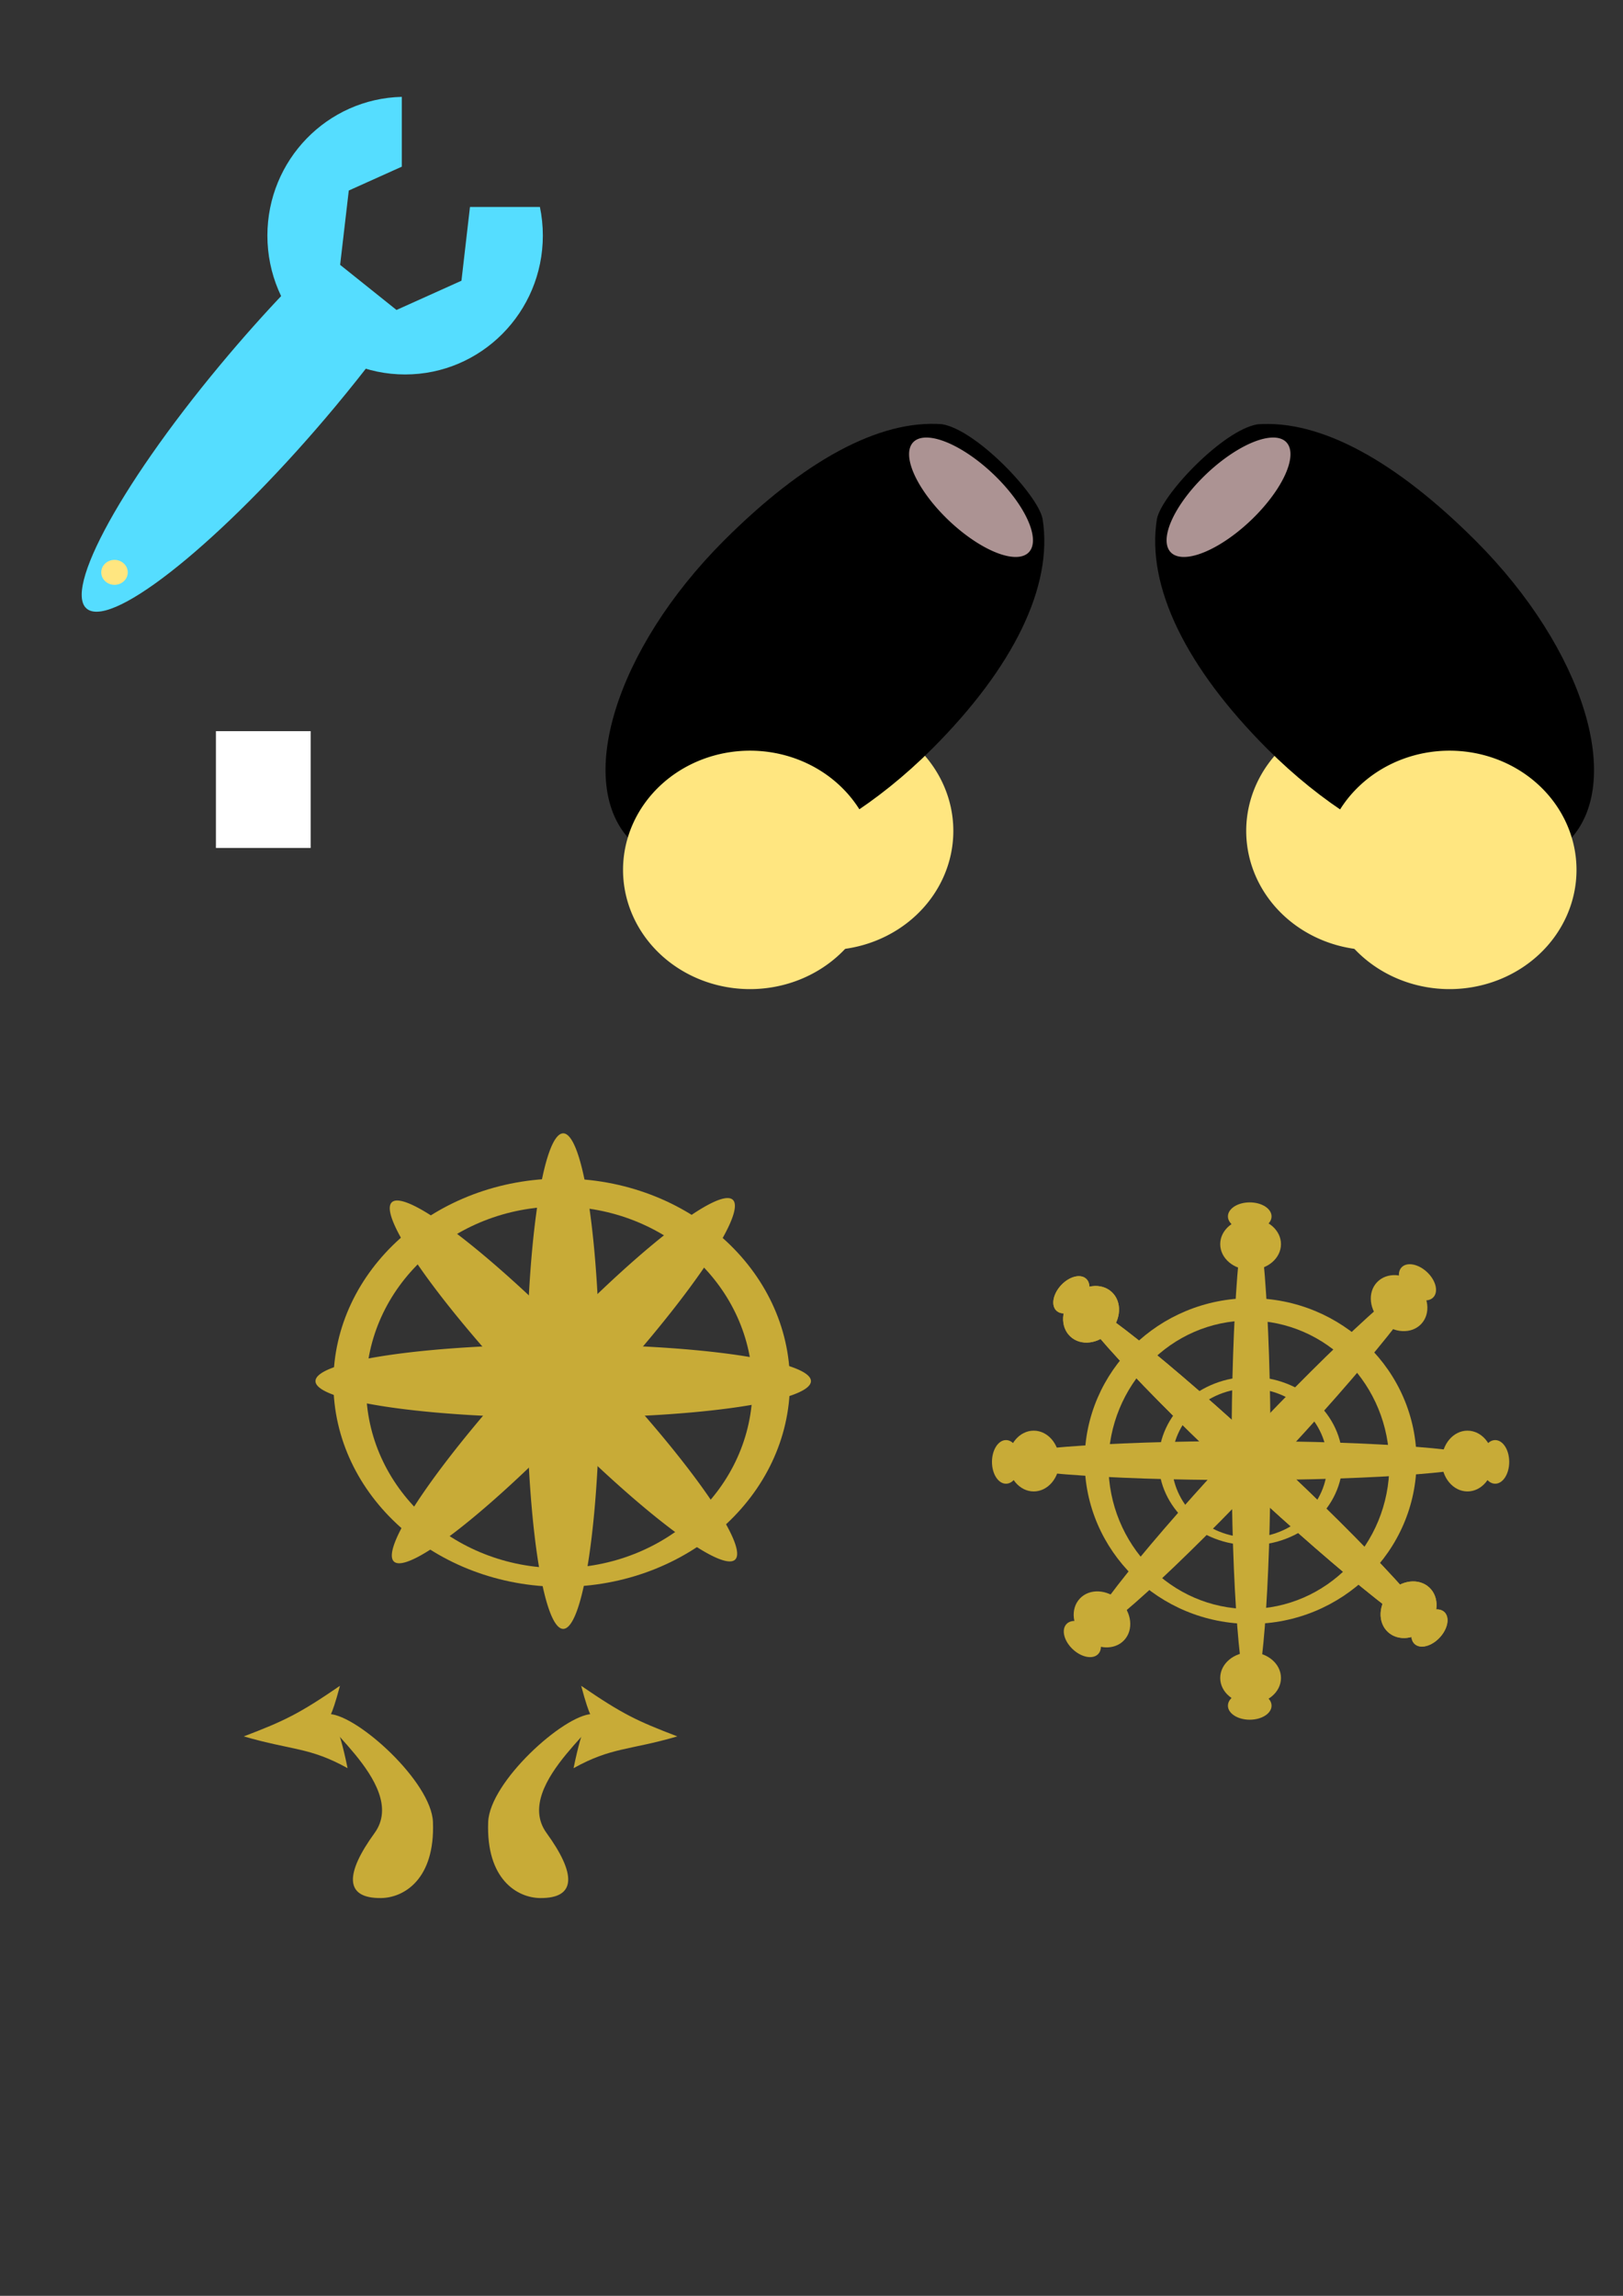 <?xml version="1.0" encoding="UTF-8" standalone="no"?>
<!-- Created with Inkscape (http://www.inkscape.org/) -->

<svg
   xmlns:dc="http://purl.org/dc/elements/1.1/"
   xmlns:cc="http://creativecommons.org/ns#"
   xmlns:rdf="http://www.w3.org/1999/02/22-rdf-syntax-ns#"
   xmlns:svg="http://www.w3.org/2000/svg"
   xmlns="http://www.w3.org/2000/svg"
   xmlns:sodipodi="http://sodipodi.sourceforge.net/DTD/sodipodi-0.dtd"
   xmlns:inkscape="http://www.inkscape.org/namespaces/inkscape"
   width="744.094"
   height="1052.362"
   id="svg2"
   version="1.1"
   inkscape:version="0.48.1 "
   sodipodi:docname="wrench.svg">
  <rect width="100%" height="100%" fill="#333333" stroke="none"/>
  <defs
     id="defs4" />
  <sodipodi:namedview
     id="base"
     pagecolor="#ffffff"
     bordercolor="#666666"
     borderopacity="1.0"
     inkscape:pageopacity="0.0"
     inkscape:pageshadow="2"
     inkscape:zoom="0.9899495"
     inkscape:cx="599.98243"
     inkscape:cy="627.9077"
     inkscape:document-units="px"
     inkscape:current-layer="layer1"
     showgrid="false"
     inkscape:window-width="1640"
     inkscape:window-height="1138"
     inkscape:window-x="272"
     inkscape:window-y="-8"
     inkscape:window-maximized="1" />
  <g
     inkscape:label="Layer 1"
     inkscape:groupmode="layer"
     id="layer1">
    <path
       sodipodi:type="arc"
       style="fill:#55ddff;fill-opacity:1;fill-rule:nonzero;stroke:#00001e;stroke-width:2.1;stroke-linecap:round;stroke-linejoin:round;stroke-miterlimit:4;stroke-opacity:1;stroke-dasharray:none"
       id="path2987"
       sodipodi:cx="976.8175"
       sodipodi:cy="716.48645"
       sodipodi:rx="2.0203052"
       sodipodi:ry="0.50507629"
       d="m 978.838,716.486 a 2.02,0.505 0 1 1 -4.041,0 2.02,0.505 0 1 1 4.041,0 z" />
    <path
       style="fill:#55ddff;fill-opacity:1;fill-rule:nonzero;stroke:none"
       d="m 131.265,133.21 c -9.974,10.45 -20.174,21.881 -30.26,33.995 -47.506,57.057 -74.156,107.548 -59.54,112.762 14.617,5.214 64.974,-36.83 112.48,-93.887 6.777,-8.14 13.122,-16.114 18.992,-23.874 -18.78,-3.294 -34.245,-14.328 -41.672,-28.995 z"
       id="path3757"
       inkscape:connector-curvature="0"
       inkscape:export-filename="C:\Users\snutecht\Desktop\combat_sim\path3851.png"
       inkscape:export-xdpi="43.421993"
       inkscape:export-ydpi="43.421993" />
    <path
       style="fill:#55ddff;fill-opacity:1;fill-rule:nonzero;stroke:none"
       clip-path="none"
       d="m 184.219,44.397 c -34.173,0.805 -61.625,28.953 -61.625,63.594 0,35.147 28.257,63.656 63.125,63.656 34.868,0 63.156,-28.509 63.156,-63.656 0,-4.504 -0.461,-8.886 -1.344,-13.125 l -32.062,0 -3.906,33.813 -29.781,13.406 -25.844,-20.688 3.969,-34.063 24.312,-10.938 0,-32 z"
       id="path2985"
       inkscape:connector-curvature="0"
       inkscape:export-filename="C:\Users\snutecht\Desktop\combat_sim\path3851.png"
       inkscape:export-xdpi="43.421993"
       inkscape:export-ydpi="43.421993" />
    <rect
       style="fill:#ffffff;fill-opacity:1;fill-rule:nonzero;stroke:none"
       id="rect3777"
       width="43.437"
       height="53.538"
       x="98.995"
       y="335.154" />
    <path
       sodipodi:type="arc"
       style="fill:#ffe680;fill-opacity:1;fill-rule:nonzero;stroke:none"
       id="path3851"
       sodipodi:cx="293.92856"
       sodipodi:cy="628.07648"
       sodipodi:rx="6.0714288"
       sodipodi:ry="5.7142859"
       d="m 300,628.076 a 6.071,5.714 0 1 1 -12.143,0 6.071,5.714 0 1 1 12.143,0 z"
       transform="translate(-241.429,-365.714)"
       inkscape:export-xdpi="43.421993"
       inkscape:export-ydpi="43.421993" />
    <path
       sodipodi:type="arc"
       style="fill:#ffe680;fill-opacity:1;fill-rule:nonzero;stroke:none"
       id="path3875"
       sodipodi:cx="293.92856"
       sodipodi:cy="628.07648"
       sodipodi:rx="6.0714288"
       sodipodi:ry="5.7142859"
       d="m 300,628.076 a 6.071,5.714 0 1 1 -12.143,0 6.071,5.714 0 1 1 12.143,0 z"
       transform="matrix(9.588,0,0,9.563,-2439.327,-5625.405)"
       inkscape:export-filename="C:\Users\snutecht\Desktop\path3857C.png"
       inkscape:export-xdpi="69.781502"
       inkscape:export-ydpi="69.781502" />
    <path
       transform="matrix(0.707,0.707,-0.707,0.707,320.199,-181.876)"
       style="fill:#000000;fill-opacity:1;fill-rule:nonzero;stroke:none"
       d="m 447.143,295.576 c 0,70.416 -30.221,127.5 -67.5,127.5 -37.279,0 -67.5,-57.084 -67.5,-127.5 0,-51.526 10.97,-89.457 32.951,-108.403 12.977,-9.374 54.041,-8.273 63.351,-1.915 25.357,18.343 38.698,57.715 38.698,110.318 z"
       id="path3853"
       inkscape:connector-curvature="0"
       sodipodi:nodetypes="sssccs"
       inkscape:export-filename="C:\Users\snutecht\Desktop\path3857C.png"
       inkscape:export-xdpi="69.781502"
       inkscape:export-ydpi="69.781502" />
    <path
       transform="matrix(9.588,0,0,9.563,-2474.327,-5607.547)"
       d="m 300,628.076 a 6.071,5.714 0 1 1 -12.143,0 6.071,5.714 0 1 1 12.143,0 z"
       sodipodi:ry="5.7142859"
       sodipodi:rx="6.0714288"
       sodipodi:cy="628.07648"
       sodipodi:cx="293.92856"
       id="path3855"
       style="fill:#ffe680;fill-opacity:1;fill-rule:nonzero;stroke:none"
       sodipodi:type="arc"
       inkscape:export-filename="C:\Users\snutecht\Desktop\path3857C.png"
       inkscape:export-xdpi="69.781502"
       inkscape:export-ydpi="69.781502" />
    <path
       sodipodi:type="arc"
       style="fill:#ac9393;fill-opacity:1;fill-rule:nonzero;stroke:none"
       id="path3857"
       sodipodi:cx="491.78571"
       sodipodi:cy="255.21933"
       sodipodi:rx="53.214287"
       sodipodi:ry="45.714287"
       d="m 545,255.219 a 53.214,45.714 0 1 1 -106.429,0 53.214,45.714 0 1 1 106.429,0 z"
       transform="matrix(0.495,0.477,-0.232,0.224,260.959,-63.818)"
       inkscape:export-xdpi="69.781502"
       inkscape:export-ydpi="69.781502"
       inkscape:export-filename="C:\Users\snutecht\Desktop\path3857C.png" />
    <path
       style="fill:#c8ab37;fill-opacity:1;fill-rule:nonzero;stroke:none"
       d="M 257.5 540.219 C 199.707 540.219 152.844 582.103 152.844 633.781 C 152.844 685.459 199.707 727.375 257.5 727.375 C 315.293 727.375 362.156 685.459 362.156 633.781 C 362.156 582.103 315.293 540.219 257.5 540.219 z M 256.438 553.062 C 305.354 553.062 345 590.177 345 635.938 C 345 681.698 305.354 718.781 256.438 718.781 C 207.521 718.781 167.844 681.698 167.844 635.938 C 167.844 590.177 207.521 553.062 256.438 553.062 z "
       id="path3877" />
    <path
       sodipodi:type="arc"
       style="fill:#c8ab37;fill-opacity:1;fill-rule:nonzero;stroke:none"
       id="path3879"
       sodipodi:cx="95.714287"
       sodipodi:cy="543.07648"
       sodipodi:rx="33.57143"
       sodipodi:ry="113.57143"
       d="m 129.286,543.076 a 33.571,113.571 0 1 1 -67.143,0 33.571,113.571 0 1 1 67.143,0 z"
       transform="matrix(0.5,0,0,1,210.357,90)" />
    <path
       transform="matrix(0,0.5,-1,0,801.291,585.219)"
       d="m 129.286,543.076 a 33.571,113.571 0 1 1 -67.143,0 33.571,113.571 0 1 1 67.143,0 z"
       sodipodi:ry="113.57143"
       sodipodi:rx="33.57143"
       sodipodi:cy="543.07648"
       sodipodi:cx="95.714287"
       id="path3881"
       style="fill:#c8ab37;fill-opacity:1;fill-rule:nonzero;stroke:none"
       sodipodi:type="arc" />
    <path
       sodipodi:type="arc"
       style="fill:#c8ab37;fill-opacity:1;fill-rule:nonzero;stroke:none"
       id="path3883"
       sodipodi:cx="95.714287"
       sodipodi:cy="543.07648"
       sodipodi:rx="33.57143"
       sodipodi:ry="113.57143"
       d="m 129.286,543.076 a 33.571,113.571 0 1 1 -67.143,0 33.571,113.571 0 1 1 67.143,0 z"
       transform="matrix(-0.36,0.347,-0.693,-0.721,669.138,991.356)" />
    <path
       transform="matrix(-0.365,-0.342,0.684,-0.73,-78.241,1062.053)"
       d="m 129.286,543.076 a 33.571,113.571 0 1 1 -67.143,0 33.571,113.571 0 1 1 67.143,0 z"
       sodipodi:ry="113.57143"
       sodipodi:rx="33.57143"
       sodipodi:cy="543.07648"
       sodipodi:cx="95.714287"
       id="path3885"
       style="fill:#c8ab37;fill-opacity:1;fill-rule:nonzero;stroke:none"
       sodipodi:type="arc" />
    <g
       id="g3904"
       inkscape:export-filename="C:\Users\snutecht\Desktop\path3997.png"
       inkscape:export-xdpi="57.79118"
       inkscape:export-ydpi="57.79118">
      <path
         transform="matrix(0,0.266,-1,0,1112.005,644.049)"
         d="m 129.286,543.076 c 0,62.724 -15.03,113.571 -33.571,113.571 -18.541,0 -33.571,-50.848 -33.571,-113.571 0,-62.724 15.03,-113.571 33.571,-113.571 18.541,0 33.571,50.848 33.571,113.571 z"
         sodipodi:ry="113.57143"
         sodipodi:rx="33.57143"
         sodipodi:cy="543.07648"
         sodipodi:cx="95.714287"
         id="path3890"
         style="fill:#c8ab37;fill-opacity:1;fill-rule:nonzero;stroke:none"
         sodipodi:type="arc" />
      <path
         transform="translate(0,2)"
         d="m 485.714,667.719 c 0,7.693 -5.277,13.929 -11.786,13.929 -6.509,0 -11.786,-6.236 -11.786,-13.929 0,-7.693 5.277,-13.929 11.786,-13.929 6.509,0 11.786,6.236 11.786,13.929 z"
         sodipodi:ry="13.928572"
         sodipodi:rx="11.785714"
         sodipodi:cy="667.7193"
         sodipodi:cx="473.92856"
         id="path3892"
         style="fill:#c8ab37;fill-opacity:1;fill-rule:nonzero;stroke:none"
         sodipodi:type="arc" />
      <path
         sodipodi:type="arc"
         style="fill:#c8ab37;fill-opacity:1;fill-rule:nonzero;stroke:none"
         id="path3898"
         sodipodi:cx="473.92856"
         sodipodi:cy="667.7193"
         sodipodi:rx="11.785714"
         sodipodi:ry="13.928572"
         d="m 485.714,667.719 c 0,7.693 -5.277,13.929 -11.786,13.929 -6.509,0 -11.786,-6.236 -11.786,-13.929 0,-7.693 5.277,-13.929 11.786,-13.929 6.509,0 11.786,6.236 11.786,13.929 z"
         transform="matrix(0.545,0,0,0.718,202.922,190.688)" />
      <path
         sodipodi:type="arc"
         style="fill:#c8ab37;fill-opacity:1;fill-rule:nonzero;stroke:none"
         id="path3900"
         sodipodi:cx="473.92856"
         sodipodi:cy="667.7193"
         sodipodi:rx="11.785714"
         sodipodi:ry="13.928572"
         d="m 485.714,667.719 c 0,7.693 -5.277,13.929 -11.786,13.929 -6.509,0 -11.786,-6.236 -11.786,-13.929 0,-7.693 5.277,-13.929 11.786,-13.929 6.509,0 11.786,6.236 11.786,13.929 z"
         transform="matrix(-1,0,0,1,1146.714,2)" />
      <path
         transform="matrix(-0.545,0,0,0.718,943.792,190.688)"
         d="m 485.714,667.719 c 0,7.693 -5.277,13.929 -11.786,13.929 -6.509,0 -11.786,-6.236 -11.786,-13.929 0,-7.693 5.277,-13.929 11.786,-13.929 6.509,0 11.786,6.236 11.786,13.929 z"
         sodipodi:ry="13.928572"
         sodipodi:rx="11.785714"
         sodipodi:cy="667.7193"
         sodipodi:cx="473.92856"
         id="path3902"
         style="fill:#c8ab37;fill-opacity:1;fill-rule:nonzero;stroke:none"
         sodipodi:type="arc" />
    </g>
    <g
       id="g3911"
       transform="matrix(0,1,-1,0,1243.076,96.362)"
       inkscape:export-filename="C:\Users\snutecht\Desktop\path3997.png"
       inkscape:export-xdpi="57.79118"
       inkscape:export-ydpi="57.79118">
      <path
         sodipodi:type="arc"
         style="fill:#c8ab37;fill-opacity:1;fill-rule:nonzero;stroke:none"
         id="path3913"
         sodipodi:cx="95.714287"
         sodipodi:cy="543.07648"
         sodipodi:rx="33.57143"
         sodipodi:ry="113.57143"
         d="m 129.286,543.076 c 0,62.724 -15.03,113.571 -33.571,113.571 -18.541,0 -33.571,-50.848 -33.571,-113.571 0,-62.724 15.03,-113.571 33.571,-113.571 18.541,0 33.571,50.848 33.571,113.571 z"
         transform="matrix(0,0.266,-1,0,1112.005,644.049)" />
      <path
         sodipodi:type="arc"
         style="fill:#c8ab37;fill-opacity:1;fill-rule:nonzero;stroke:none"
         id="path3915"
         sodipodi:cx="473.92856"
         sodipodi:cy="667.7193"
         sodipodi:rx="11.785714"
         sodipodi:ry="13.928572"
         d="m 485.714,667.719 c 0,7.693 -5.277,13.929 -11.786,13.929 -6.509,0 -11.786,-6.236 -11.786,-13.929 0,-7.693 5.277,-13.929 11.786,-13.929 6.509,0 11.786,6.236 11.786,13.929 z"
         transform="translate(0,2)" />
      <path
         transform="matrix(0.545,0,0,0.718,202.922,190.688)"
         d="m 485.714,667.719 c 0,7.693 -5.277,13.929 -11.786,13.929 -6.509,0 -11.786,-6.236 -11.786,-13.929 0,-7.693 5.277,-13.929 11.786,-13.929 6.509,0 11.786,6.236 11.786,13.929 z"
         sodipodi:ry="13.928572"
         sodipodi:rx="11.785714"
         sodipodi:cy="667.7193"
         sodipodi:cx="473.92856"
         id="path3917"
         style="fill:#c8ab37;fill-opacity:1;fill-rule:nonzero;stroke:none"
         sodipodi:type="arc" />
      <path
         transform="matrix(-1,0,0,1,1146.714,2)"
         d="m 485.714,667.719 c 0,7.693 -5.277,13.929 -11.786,13.929 -6.509,0 -11.786,-6.236 -11.786,-13.929 0,-7.693 5.277,-13.929 11.786,-13.929 6.509,0 11.786,6.236 11.786,13.929 z"
         sodipodi:ry="13.928572"
         sodipodi:rx="11.785714"
         sodipodi:cy="667.7193"
         sodipodi:cx="473.92856"
         id="path3919"
         style="fill:#c8ab37;fill-opacity:1;fill-rule:nonzero;stroke:none"
         sodipodi:type="arc" />
      <path
         sodipodi:type="arc"
         style="fill:#c8ab37;fill-opacity:1;fill-rule:nonzero;stroke:none"
         id="path3921"
         sodipodi:cx="473.92856"
         sodipodi:cy="667.7193"
         sodipodi:rx="11.785714"
         sodipodi:ry="13.928572"
         d="m 485.714,667.719 c 0,7.693 -5.277,13.929 -11.786,13.929 -6.509,0 -11.786,-6.236 -11.786,-13.929 0,-7.693 5.277,-13.929 11.786,-13.929 6.509,0 11.786,6.236 11.786,13.929 z"
         transform="matrix(-0.545,0,0,0.718,943.792,190.688)" />
    </g>
    <g
       transform="matrix(-0.685,0.729,-0.729,-0.685,1454.305,710.598)"
       id="g3923"
       inkscape:export-filename="C:\Users\snutecht\Desktop\path3997.png"
       inkscape:export-xdpi="57.79118"
       inkscape:export-ydpi="57.79118">
      <path
         transform="matrix(0,0.266,-1,0,1112.005,644.049)"
         d="m 129.286,543.076 c 0,62.724 -15.03,113.571 -33.571,113.571 -18.541,0 -33.571,-50.848 -33.571,-113.571 0,-62.724 15.03,-113.571 33.571,-113.571 18.541,0 33.571,50.848 33.571,113.571 z"
         sodipodi:ry="113.57143"
         sodipodi:rx="33.57143"
         sodipodi:cy="543.07648"
         sodipodi:cx="95.714287"
         id="path3925"
         style="fill:#c8ab37;fill-opacity:1;fill-rule:nonzero;stroke:none"
         sodipodi:type="arc" />
      <path
         transform="translate(0,2)"
         d="m 485.714,667.719 c 0,7.693 -5.277,13.929 -11.786,13.929 -6.509,0 -11.786,-6.236 -11.786,-13.929 0,-7.693 5.277,-13.929 11.786,-13.929 6.509,0 11.786,6.236 11.786,13.929 z"
         sodipodi:ry="13.928572"
         sodipodi:rx="11.785714"
         sodipodi:cy="667.7193"
         sodipodi:cx="473.92856"
         id="path3927"
         style="fill:#c8ab37;fill-opacity:1;fill-rule:nonzero;stroke:none"
         sodipodi:type="arc" />
      <path
         sodipodi:type="arc"
         style="fill:#c8ab37;fill-opacity:1;fill-rule:nonzero;stroke:none"
         id="path3929"
         sodipodi:cx="473.92856"
         sodipodi:cy="667.7193"
         sodipodi:rx="11.785714"
         sodipodi:ry="13.928572"
         d="m 485.714,667.719 c 0,7.693 -5.277,13.929 -11.786,13.929 -6.509,0 -11.786,-6.236 -11.786,-13.929 0,-7.693 5.277,-13.929 11.786,-13.929 6.509,0 11.786,6.236 11.786,13.929 z"
         transform="matrix(0.545,0,0,0.718,202.922,190.688)" />
      <path
         sodipodi:type="arc"
         style="fill:#c8ab37;fill-opacity:1;fill-rule:nonzero;stroke:none"
         id="path3931"
         sodipodi:cx="473.92856"
         sodipodi:cy="667.7193"
         sodipodi:rx="11.785714"
         sodipodi:ry="13.928572"
         d="m 485.714,667.719 c 0,7.693 -5.277,13.929 -11.786,13.929 -6.509,0 -11.786,-6.236 -11.786,-13.929 0,-7.693 5.277,-13.929 11.786,-13.929 6.509,0 11.786,6.236 11.786,13.929 z"
         transform="matrix(-1,0,0,1,1146.714,2)" />
      <path
         transform="matrix(-0.545,0,0,0.718,943.792,190.688)"
         d="m 485.714,667.719 c 0,7.693 -5.277,13.929 -11.786,13.929 -6.509,0 -11.786,-6.236 -11.786,-13.929 0,-7.693 5.277,-13.929 11.786,-13.929 6.509,0 11.786,6.236 11.786,13.929 z"
         sodipodi:ry="13.928572"
         sodipodi:rx="11.785714"
         sodipodi:cy="667.7193"
         sodipodi:cx="473.92856"
         id="path3933"
         style="fill:#c8ab37;fill-opacity:1;fill-rule:nonzero;stroke:none"
         sodipodi:type="arc" />
    </g>
    <g
       id="g3935"
       transform="matrix(-0.732,-0.681,0.681,-0.732,536.623,1550.85)"
       inkscape:export-filename="C:\Users\snutecht\Desktop\path3997.png"
       inkscape:export-xdpi="57.79118"
       inkscape:export-ydpi="57.79118">
      <path
         sodipodi:type="arc"
         style="fill:#c8ab37;fill-opacity:1;fill-rule:nonzero;stroke:none"
         id="path3937"
         sodipodi:cx="95.714287"
         sodipodi:cy="543.07648"
         sodipodi:rx="33.57143"
         sodipodi:ry="113.57143"
         d="m 129.286,543.076 c 0,62.724 -15.03,113.571 -33.571,113.571 -18.541,0 -33.571,-50.848 -33.571,-113.571 0,-62.724 15.03,-113.571 33.571,-113.571 18.541,0 33.571,50.848 33.571,113.571 z"
         transform="matrix(0,0.266,-1,0,1112.005,644.049)" />
      <path
         sodipodi:type="arc"
         style="fill:#c8ab37;fill-opacity:1;fill-rule:nonzero;stroke:none"
         id="path3939"
         sodipodi:cx="473.92856"
         sodipodi:cy="667.7193"
         sodipodi:rx="11.785714"
         sodipodi:ry="13.928572"
         d="m 485.714,667.719 c 0,7.693 -5.277,13.929 -11.786,13.929 -6.509,0 -11.786,-6.236 -11.786,-13.929 0,-7.693 5.277,-13.929 11.786,-13.929 6.509,0 11.786,6.236 11.786,13.929 z"
         transform="translate(0,2)" />
      <path
         transform="matrix(0.545,0,0,0.718,202.922,190.688)"
         d="m 485.714,667.719 c 0,7.693 -5.277,13.929 -11.786,13.929 -6.509,0 -11.786,-6.236 -11.786,-13.929 0,-7.693 5.277,-13.929 11.786,-13.929 6.509,0 11.786,6.236 11.786,13.929 z"
         sodipodi:ry="13.928572"
         sodipodi:rx="11.785714"
         sodipodi:cy="667.7193"
         sodipodi:cx="473.92856"
         id="path3941"
         style="fill:#c8ab37;fill-opacity:1;fill-rule:nonzero;stroke:none"
         sodipodi:type="arc" />
      <path
         transform="matrix(-1,0,0,1,1146.714,2)"
         d="m 485.714,667.719 c 0,7.693 -5.277,13.929 -11.786,13.929 -6.509,0 -11.786,-6.236 -11.786,-13.929 0,-7.693 5.277,-13.929 11.786,-13.929 6.509,0 11.786,6.236 11.786,13.929 z"
         sodipodi:ry="13.928572"
         sodipodi:rx="11.785714"
         sodipodi:cy="667.7193"
         sodipodi:cx="473.92856"
         id="path3943"
         style="fill:#c8ab37;fill-opacity:1;fill-rule:nonzero;stroke:none"
         sodipodi:type="arc" />
      <path
         sodipodi:type="arc"
         style="fill:#c8ab37;fill-opacity:1;fill-rule:nonzero;stroke:none"
         id="path3945"
         sodipodi:cx="473.92856"
         sodipodi:cy="667.7193"
         sodipodi:rx="11.785714"
         sodipodi:ry="13.928572"
         d="m 485.714,667.719 c 0,7.693 -5.277,13.929 -11.786,13.929 -6.509,0 -11.786,-6.236 -11.786,-13.929 0,-7.693 5.277,-13.929 11.786,-13.929 6.509,0 11.786,6.236 11.786,13.929 z"
         transform="matrix(-0.545,0,0,0.718,943.792,190.688)" />
    </g>
    <g
       transform="matrix(-0.732,-0.681,0.681,-0.732,536.623,1550.85)"
       id="g3947"
       inkscape:export-filename="C:\Users\snutecht\Desktop\path3997.png"
       inkscape:export-xdpi="57.79118"
       inkscape:export-ydpi="57.79118">
      <path
         transform="matrix(0,0.266,-1,0,1112.005,644.049)"
         d="m 129.286,543.076 c 0,62.724 -15.03,113.571 -33.571,113.571 -18.541,0 -33.571,-50.848 -33.571,-113.571 0,-62.724 15.03,-113.571 33.571,-113.571 18.541,0 33.571,50.848 33.571,113.571 z"
         sodipodi:ry="113.57143"
         sodipodi:rx="33.57143"
         sodipodi:cy="543.07648"
         sodipodi:cx="95.714287"
         id="path3949"
         style="fill:#c8ab37;fill-opacity:1;fill-rule:nonzero;stroke:none"
         sodipodi:type="arc" />
      <path
         transform="translate(0,2)"
         d="m 485.714,667.719 c 0,7.693 -5.277,13.929 -11.786,13.929 -6.509,0 -11.786,-6.236 -11.786,-13.929 0,-7.693 5.277,-13.929 11.786,-13.929 6.509,0 11.786,6.236 11.786,13.929 z"
         sodipodi:ry="13.928572"
         sodipodi:rx="11.785714"
         sodipodi:cy="667.7193"
         sodipodi:cx="473.92856"
         id="path3951"
         style="fill:#c8ab37;fill-opacity:1;fill-rule:nonzero;stroke:none"
         sodipodi:type="arc" />
      <path
         sodipodi:type="arc"
         style="fill:#c8ab37;fill-opacity:1;fill-rule:nonzero;stroke:none"
         id="path3953"
         sodipodi:cx="473.92856"
         sodipodi:cy="667.7193"
         sodipodi:rx="11.785714"
         sodipodi:ry="13.928572"
         d="m 485.714,667.719 c 0,7.693 -5.277,13.929 -11.786,13.929 -6.509,0 -11.786,-6.236 -11.786,-13.929 0,-7.693 5.277,-13.929 11.786,-13.929 6.509,0 11.786,6.236 11.786,13.929 z"
         transform="matrix(0.545,0,0,0.718,202.922,190.688)" />
      <path
         sodipodi:type="arc"
         style="fill:#c8ab37;fill-opacity:1;fill-rule:nonzero;stroke:none"
         id="path3955"
         sodipodi:cx="473.92856"
         sodipodi:cy="667.7193"
         sodipodi:rx="11.785714"
         sodipodi:ry="13.928572"
         d="m 485.714,667.719 c 0,7.693 -5.277,13.929 -11.786,13.929 -6.509,0 -11.786,-6.236 -11.786,-13.929 0,-7.693 5.277,-13.929 11.786,-13.929 6.509,0 11.786,6.236 11.786,13.929 z"
         transform="matrix(-1,0,0,1,1146.714,2)" />
      <path
         transform="matrix(-0.545,0,0,0.718,943.792,190.688)"
         d="m 485.714,667.719 c 0,7.693 -5.277,13.929 -11.786,13.929 -6.509,0 -11.786,-6.236 -11.786,-13.929 0,-7.693 5.277,-13.929 11.786,-13.929 6.509,0 11.786,6.236 11.786,13.929 z"
         sodipodi:ry="13.928572"
         sodipodi:rx="11.785714"
         sodipodi:cy="667.7193"
         sodipodi:cx="473.92856"
         id="path3957"
         style="fill:#c8ab37;fill-opacity:1;fill-rule:nonzero;stroke:none"
         sodipodi:type="arc" />
    </g>
    <path
       id="path3995"
       d="m 573.357,595.07 c -42.015,0 -76.085,33.412 -76.085,74.637 0,41.225 34.07,74.662 76.085,74.662 42.015,0 76.085,-33.437 76.085,-74.662 0,-41.225 -34.07,-74.637 -76.085,-74.637 z m -0.772,10.246 c 35.562,0 64.385,29.607 64.385,66.111 0,36.504 -28.822,66.086 -64.385,66.086 -35.562,0 -64.407,-29.582 -64.407,-66.086 0,-36.504 28.845,-66.111 64.407,-66.111 z"
       style="fill:#c8ab37;fill-opacity:1;fill-rule:nonzero;stroke:none"
       inkscape:connector-curvature="0"
       inkscape:export-filename="C:\Users\snutecht\Desktop\path3997.png"
       inkscape:export-xdpi="57.79118"
       inkscape:export-ydpi="57.79118" />
    <path
       inkscape:connector-curvature="0"
       style="fill:#c8ab37;fill-opacity:1;fill-rule:nonzero;stroke:none"
       d="m 573.357,631.141 c -23.279,0 -42.156,17.267 -42.156,38.572 0,21.305 18.877,38.585 42.156,38.585 23.279,0 42.156,-17.28 42.156,-38.585 0,-21.305 -18.877,-38.572 -42.156,-38.572 z m -0.428,5.295 c 19.704,0 35.674,15.301 35.674,34.166 0,18.865 -15.97,34.153 -35.674,34.153 -19.704,0 -35.686,-15.288 -35.686,-34.153 0,-18.865 15.982,-34.166 35.686,-34.166 z"
       id="path3997"
       inkscape:export-filename="C:\Users\snutecht\Desktop\path3997.png"
       inkscape:export-xdpi="57.79118"
       inkscape:export-ydpi="57.79118" />
    <path
       style="fill:#c8ab37;fill-opacity:1;fill-rule:nonzero;stroke:none"
       d="m 198.495,835.179 c 1.012,26.328 -13.387,34.714 -23.739,34.85 -16.994,0.224 -16.475,-11.284 -3.03,-29.799 16.717,-23.023 -33.806,-55.129 -20.708,-54.548 12.983,0.575 46.77,31.096 47.477,49.497 z"
       id="path3028"
       inkscape:connector-curvature="0"
       sodipodi:nodetypes="sssss"
       inkscape:export-filename="C:\Users\snutecht\Desktop\path3030.png"
       inkscape:export-xdpi="62.226967"
       inkscape:export-ydpi="62.226967" />
    <path
       style="fill:#c8ab37;fill-opacity:1;fill-rule:nonzero;stroke:none"
       d="m 159.346,810.496 c -17.468,-9.674 -25.187,-8.059 -47.579,-14.56 18.599,-7.114 25.228,-10.259 44.088,-23.192 -8.233,31.316 -5.203,-4.977 3.492,37.752 z"
       id="path3030"
       inkscape:connector-curvature="0"
       sodipodi:nodetypes="cccc"
       inkscape:export-xdpi="62.226967"
       inkscape:export-ydpi="62.226967"
       inkscape:export-filename="C:\Users\snutecht\Desktop\path3030.png" />
    <path
       sodipodi:nodetypes="sssss"
       inkscape:connector-curvature="0"
       id="path3034"
       d="m 223.817,835.179 c -1.012,26.328 13.387,34.714 23.739,34.85 16.994,0.224 16.475,-11.284 3.03,-29.799 -16.717,-23.023 33.806,-55.129 20.708,-54.548 -12.983,0.575 -46.77,31.096 -47.477,49.497 z"
       style="fill:#c8ab37;fill-opacity:1;fill-rule:nonzero;stroke:none"
       inkscape:export-filename="C:\Users\snutecht\Desktop\path3036.png"
       inkscape:export-xdpi="66.870003"
       inkscape:export-ydpi="66.870003" />
    <path
       sodipodi:nodetypes="cccc"
       inkscape:connector-curvature="0"
       id="path3036"
       d="m 262.966,810.496 c 17.468,-9.674 25.187,-8.059 47.579,-14.56 -18.599,-7.114 -25.228,-10.259 -44.088,-23.192 8.233,31.316 5.203,-4.977 -3.492,37.752 z"
       style="fill:#c8ab37;fill-opacity:1;fill-rule:nonzero;stroke:none"
       inkscape:export-filename="C:\Users\snutecht\Desktop\path3036.png"
       inkscape:export-xdpi="66.870003"
       inkscape:export-ydpi="66.870003" />
    <path
       inkscape:export-ydpi="69.781502"
       inkscape:export-xdpi="69.781502"
       inkscape:export-filename="C:\Users\snutecht\Desktop\combat_sim\path3857B.png"
       transform="matrix(-9.588,0,0,9.563,3447.75,-5625.405)"
       d="m 300,628.076 a 6.071,5.714 0 1 1 -12.143,0 6.071,5.714 0 1 1 12.143,0 z"
       sodipodi:ry="5.7142859"
       sodipodi:rx="6.0714288"
       sodipodi:cy="628.07648"
       sodipodi:cx="293.92856"
       id="path3032"
       style="fill:#ffe680;fill-opacity:1;fill-rule:nonzero;stroke:none"
       sodipodi:type="arc" />
    <path
       inkscape:export-ydpi="69.781502"
       inkscape:export-xdpi="69.781502"
       inkscape:export-filename="C:\Users\snutecht\Desktop\combat_sim\path3857B.png"
       sodipodi:nodetypes="sssccs"
       inkscape:connector-curvature="0"
       id="path3035"
       d="m 581.05,343.306 c 49.792,49.792 111.525,68.787 137.886,42.426 26.36,-26.36 7.365,-88.094 -42.426,-137.886 -36.435,-36.435 -71.012,-55.499 -99.953,-53.352 -15.804,2.548 -44.062,32.362 -46.15,43.442 -4.96,30.9 13.447,68.174 50.643,105.37 z"
       style="fill:#000000;fill-opacity:1;fill-rule:nonzero;stroke:none" />
    <path
       inkscape:export-ydpi="69.781502"
       inkscape:export-xdpi="69.781502"
       inkscape:export-filename="C:\Users\snutecht\Desktop\combat_sim\path3857B.png"
       sodipodi:type="arc"
       style="fill:#ffe680;fill-opacity:1;fill-rule:nonzero;stroke:none"
       id="path3037"
       sodipodi:cx="293.92856"
       sodipodi:cy="628.07648"
       sodipodi:rx="6.0714288"
       sodipodi:ry="5.7142859"
       d="m 300,628.076 a 6.071,5.714 0 1 1 -12.143,0 6.071,5.714 0 1 1 12.143,0 z"
       transform="matrix(-9.588,0,0,9.563,3482.75,-5607.547)" />
    <path
       inkscape:export-ydpi="69.781502"
       inkscape:export-xdpi="69.781502"
       transform="matrix(-0.495,0.477,0.232,0.224,747.463,-63.818)"
       d="m 545,255.219 a 53.214,45.714 0 1 1 -106.429,0 53.214,45.714 0 1 1 106.429,0 z"
       sodipodi:ry="45.714287"
       sodipodi:rx="53.214287"
       sodipodi:cy="255.21933"
       sodipodi:cx="491.78571"
       id="path3039"
       style="fill:#ac9393;fill-opacity:1;fill-rule:nonzero;stroke:none"
       sodipodi:type="arc"
       inkscape:export-filename="C:\Users\snutecht\Desktop\combat_sim\path3857B.png" />
  </g>
</svg>
